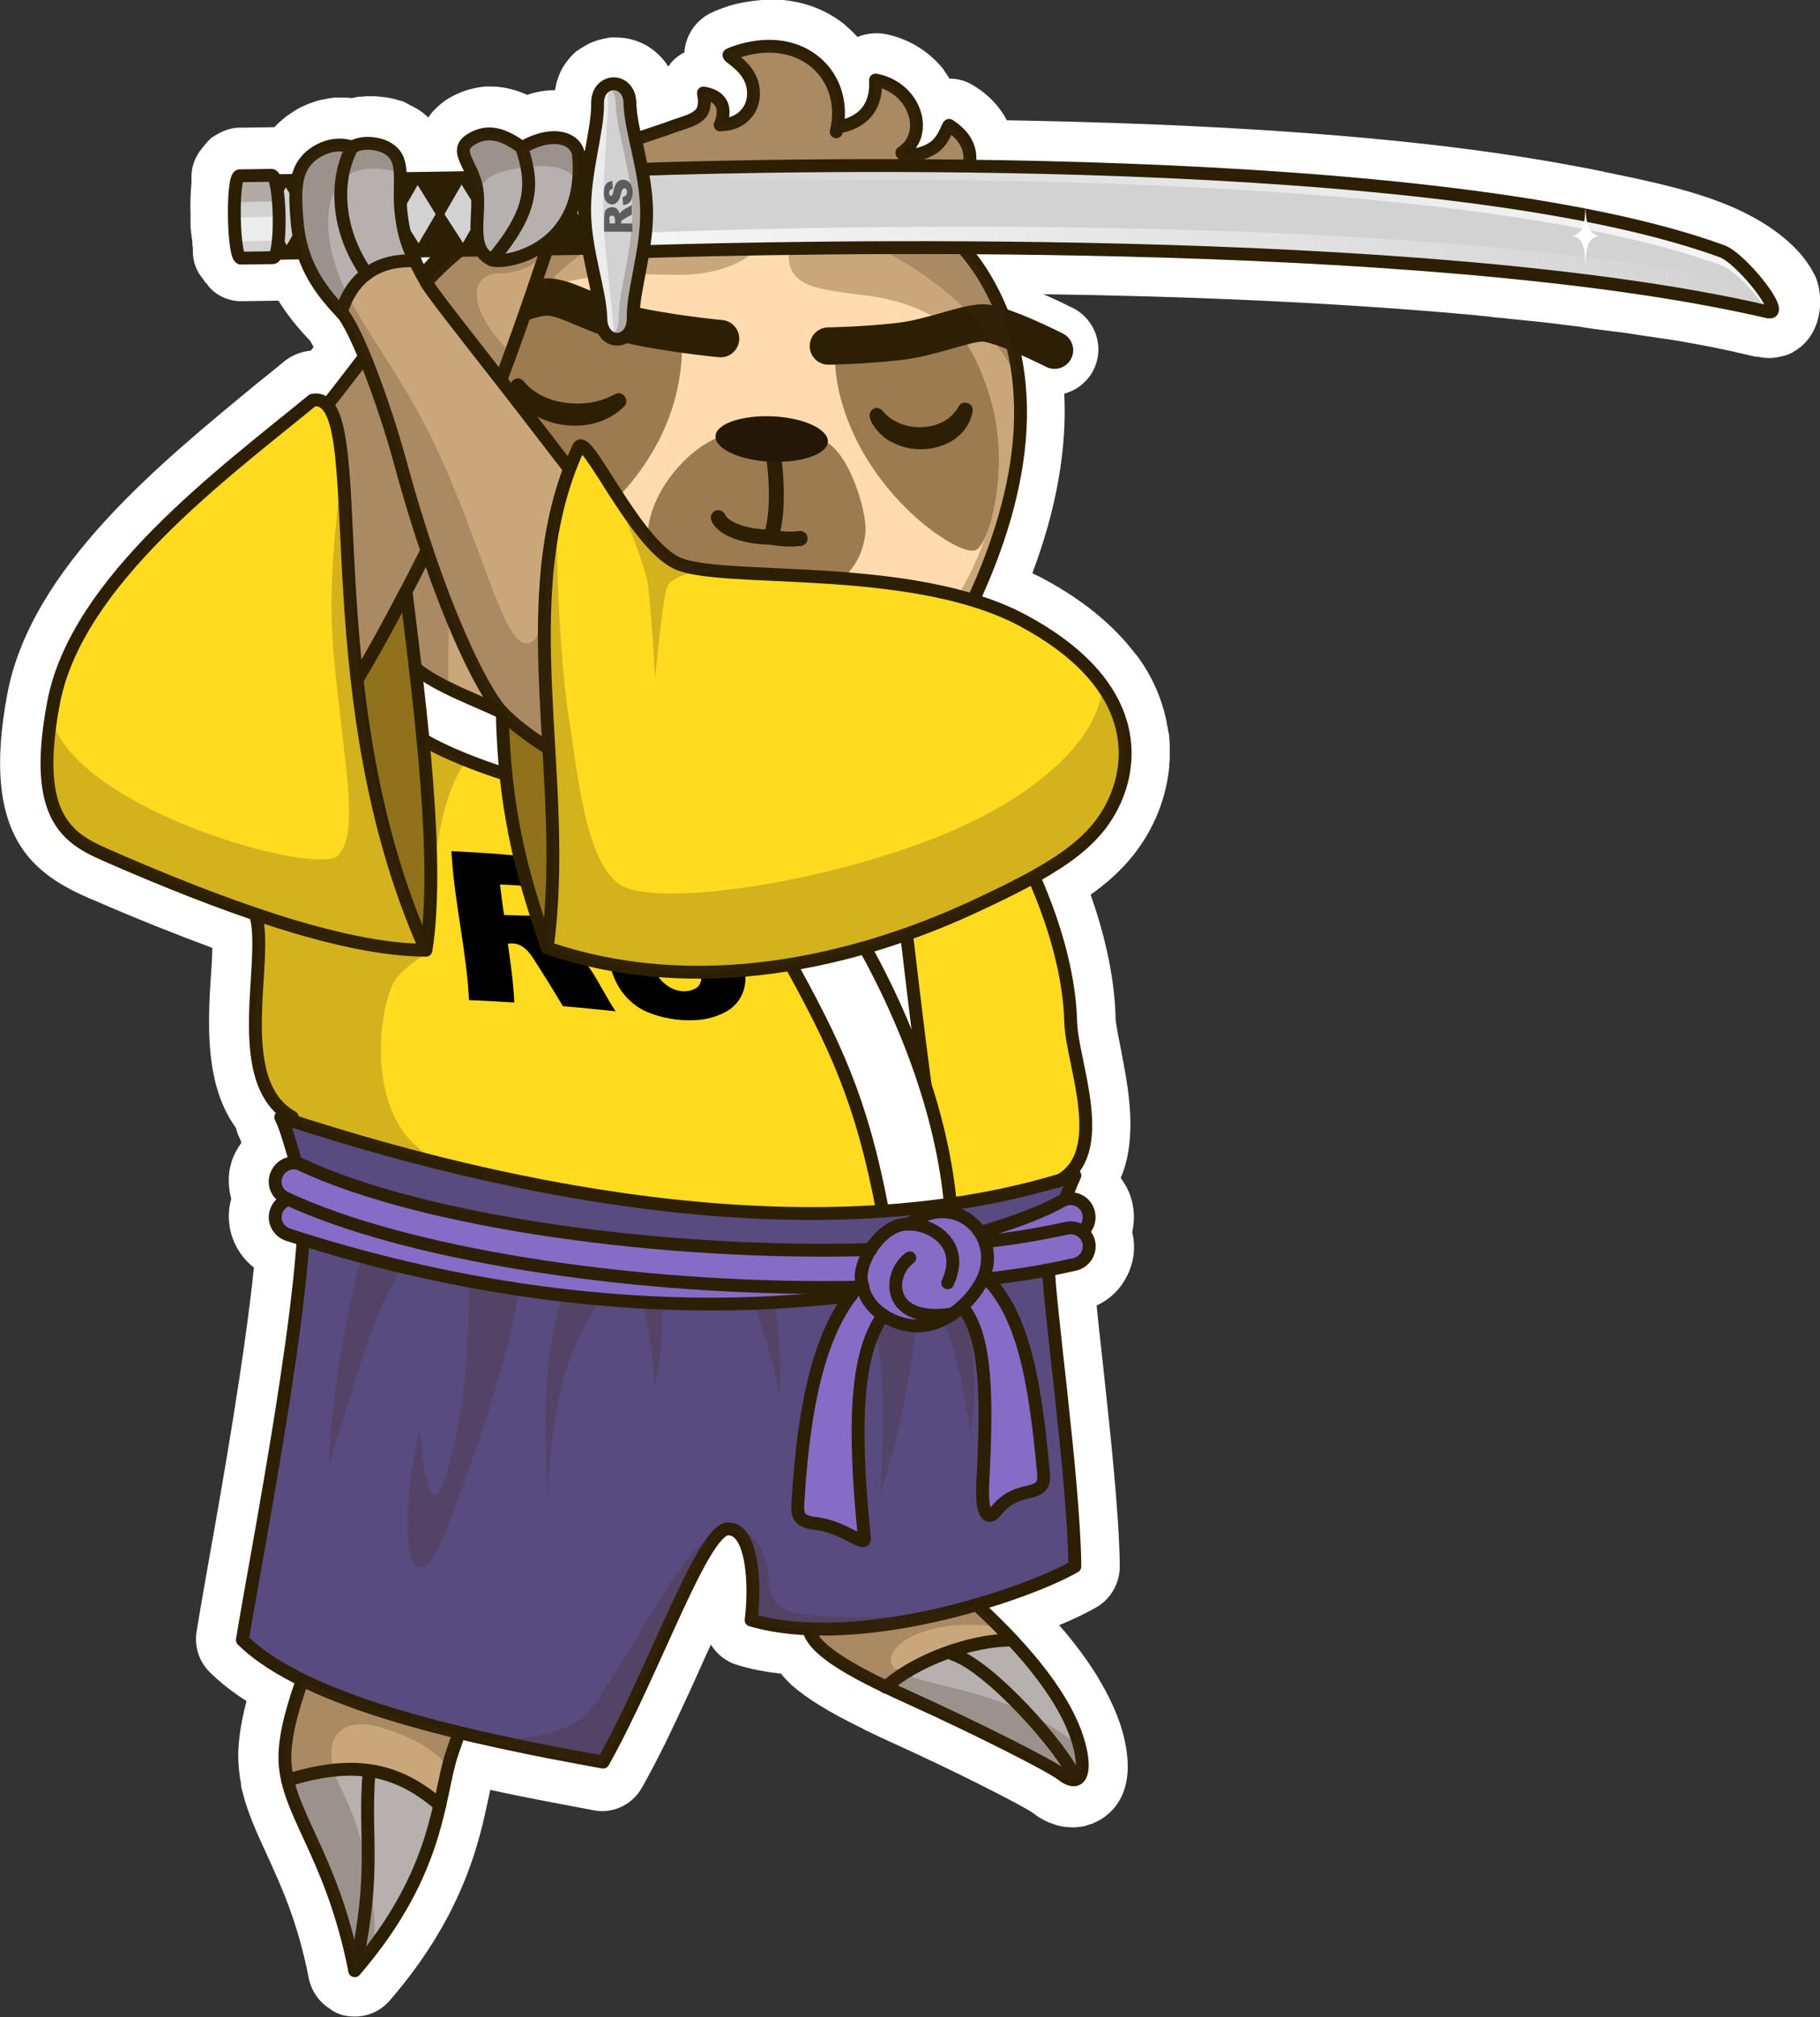 <?xml version="1.0" encoding="utf-8"?>
<!-- Generator: Adobe Illustrator 26.0.3, SVG Export Plug-In . SVG Version: 6.00 Build 0)  -->
<!DOCTYPE svg PUBLIC "-//W3C//DTD SVG 1.1//EN" "http://www.w3.org/Graphics/SVG/1.1/DTD/svg11.dtd">
<svg version="1.1" id="Слой_1" xmlns:x="http://ns.adobe.com/Extensibility/1.0/" xmlns:i="http://ns.adobe.com/AdobeIllustrator/10.0/" xmlns:graph="http://ns.adobe.com/Graphs/1.0/"
	 xmlns="http://www.w3.org/2000/svg" xmlns:xlink="http://www.w3.org/1999/xlink" x="0px" y="0px" width="393.5px" height="436px"
	 viewBox="0 0 393.5 436" style="enable-background:new 0 0 393.5 436;" xml:space="preserve">
<rect x="0" y="0" width="393.5" height="436" fill="#333333" stroke="none"/>
<style type="text/css">
	.st0{fill:#FFFFFF;}
	.st1{fill:#CAA77A;}
	.st2{fill:#B6B1AE;}
	.st3{fill:none;stroke:#2D1F04;stroke-width:2.781;stroke-linecap:round;stroke-linejoin:round;stroke-miterlimit:10;}
	.st4{fill:#3F2719;}
	.st5{fill:#FFDBAF;}
	.st6{fill:#9D7B51;}
	.st7{fill:none;stroke:#2D1F04;stroke-width:3.237;stroke-linecap:round;stroke-linejoin:round;stroke-miterlimit:10;}
	.st8{fill:#251707;}
	.st9{fill:none;stroke:#2D1F04;stroke-width:8.066;stroke-linecap:round;stroke-linejoin:round;stroke-miterlimit:10;}
	.st10{fill:none;stroke:#9D7B51;stroke-width:4.107;stroke-linecap:round;stroke-linejoin:round;stroke-miterlimit:10;}
	.st11{fill:#2D1F04;}
	.st12{fill:#FFDB1F;}
	.st13{fill:#584B7F;}
	.st14{opacity:0.23;}
	.st15{opacity:0.23;fill:#3F2719;}
	.st16{fill:none;stroke:#866CC7;stroke-width:8;stroke-linecap:round;stroke-linejoin:round;stroke-miterlimit:10;}
	.st17{fill:#866CC7;}
	.st18{fill:#D2D2D2;}
	.st19{opacity:0.57;fill:#FFFFFF;}
	.st20{fill:url(#SVGID_1_);}
	.st21{fill:#5C5C5C;}
	.st22{opacity:0.58;fill:#3F2719;}
	.st23{fill:url(#SVGID_00000170238232759558022570000008922046100459286144_);}
</style>
<path class="st0" d="M392.4,59.5c-0.1-0.1-0.1-0.2-0.2-0.3c-1.1-2.2-2.7-4.2-4.4-5.9c-4.2-4.1-9.4-7-14.8-9.2
	c-8.3-3.3-17.2-5.1-25.9-6.9c-2.7-0.6-5.5-1.1-8.2-1.6c-35.7-6.6-80.8-8.9-121.2-9.6c-0.7-1.3-1.5-2.5-2.5-3.6
	c-1.3-1.5-2.9-2.8-4.7-3.9c-1.6-1-3.3-1.5-5.2-1.5c-0.4-0.6-0.8-1.2-1.2-1.8c0-0.1-0.1-0.1-0.1-0.2c-0.2-0.2-0.3-0.4-0.5-0.6
	c-3.1-3.6-7.4-6.2-12.4-7.1c-0.3,0-0.6-0.1-0.8-0.1c0,0-0.1,0-0.1,0c-0.1,0-0.3,0-0.4,0c-0.1,0-0.3,0-0.4,0c-0.1,0-0.2,0-0.3,0
	c-0.1,0-0.2,0-0.2,0c-1.2,0.1-2.4,0.3-3.5,0.8c-0.9-1-1.9-1.9-2.9-2.8c-3.7-2.9-7.7-4.4-11.6-5c-0.7-0.1-1.3-0.2-1.9-0.2
	c-0.2,0-0.3,0-0.5,0c-0.5,0-1.1-0.1-1.6-0.1c-0.1,0-0.2,0-0.3,0c-1,0-2,0.1-2.9,0.2c-0.2,0-0.4,0-0.6,0.1c-0.1,0-0.2,0-0.3,0
	c-2.4,0.3-4.6,0.8-6.4,1.5c-1.5,0.5-2.5,1-2.7,1.1c-0.1,0-0.2,0.1-0.2,0.1c-3.1,1.6-5.1,4.6-5.5,8c0,0.1,0,0.2,0,0.4
	c-1.2,0.6-2.3,1.5-3.1,2.5c-0.1,0.2-0.3,0.4-0.4,0.6c-2.4-3.8-6.5-6.3-11.3-6.3c-0.2,0-0.4,0-0.6,0c-0.1,0-0.3,0-0.4,0
	c-0.3,0-0.5,0-0.7,0.1c0,0,0,0,0,0c-2,0.3-3.8,0.9-5.5,2c0,0,0,0,0,0c-0.2,0.1-0.3,0.2-0.5,0.3c-0.2,0.1-0.4,0.3-0.6,0.4
	c-0.1,0.1-0.2,0.1-0.3,0.2c-0.7,0.6-1.3,1.2-1.8,1.9c0,0,0,0,0,0c-0.6,0.7-1.1,1.5-1.5,2.3c0,0,0,0,0,0c-0.4,0.8-0.7,1.7-1,2.6
	c0,0,0,0.1,0,0.1c-0.1,0.5-0.2,1-0.3,1.5c-2,0-4,0.3-6,1c-2.3-1-4.9-1.8-7.8-1.8c-0.4,0-0.8,0-1.2,0c-2.3,0.2-4.6,0.8-6.8,1.9
	c-0.4,0.2-0.7,0.4-1.1,0.6c-0.7,0.4-1.5,1-2.3,1.7c0,0-0.1,0.1-0.1,0.1c-0.8,0.7-1.5,1.5-2.1,2.4c-0.9-0.9-2-1.7-3.2-2.3
	c-0.6-0.3-1.2-0.6-1.7-0.9c-0.1-0.1-0.3-0.1-0.4-0.2c-0.2-0.1-0.4-0.2-0.6-0.2c0,0-0.1,0-0.1,0c-1.4-0.5-3-0.8-4.5-0.9
	c-0.7-0.1-1.3-0.1-2-0.1c-0.6,0-1.2,0-1.9,0.1c-0.1,0-0.3,0-0.4,0c-0.4,0-0.8,0.1-1.2,0.2c-0.2,0-0.4,0.1-0.6,0.1
	c-0.8-0.1-1.5-0.1-2.3-0.1c-0.3,0-0.6,0-1,0c-0.1,0-0.3,0-0.4,0c-1,0.1-1.9,0.3-2.9,0.5c-0.1,0-0.3,0.1-0.5,0.1
	c-0.1,0-0.2,0-0.3,0.1c-2,0.6-4.2,1.5-6.3,3.1c-0.1,0-0.1,0.1-0.2,0.1c0,0,0,0,0,0c-0.9,0.7-1.8,1.5-2.6,2.3
	c-0.1,0.1-0.1,0.2-0.2,0.2c0,0,0,0-0.1,0c-0.1,0-7.1,0.1-7.1,0.1c-0.1,0-0.3,0-0.4,0c-0.1,0-0.1,0-0.2,0c-0.1,0-0.1,0-0.2,0
	c-1.3,0.1-3.2,0.6-5.1,1.9c-0.1,0-0.1,0.1-0.2,0.1c-0.2,0.1-0.4,0.3-0.5,0.4c-0.2,0.2-0.4,0.4-0.6,0.6c0,0-0.1,0.1-0.1,0.1
	c-0.3,0.4-0.7,0.8-1,1.2c-1.6,1.9-2.5,4.2-2.4,6.7l0,0.9c-0.2,2.3-0.3,4.7-0.2,6.4c0,0.2,0,0.3,0,0.5c0,0.1,0,0.1,0,0.2
	c0,0.3,0,0.6,0,0.8c0,0.3,0,0.5,0,0.8c0,0.6,0,1.1,0.1,1.6c0,0.3,0,0.6,0.1,1c0,0.2,0,0.5,0.1,0.7c0,0.4,0.1,0.7,0.1,1
	c0,0.1,0,0.1,0,0.2c0,0,0,0,0,0.1c0,0.3,0.1,0.6,0.1,0.8c0,0,0,0.1,0,0.1l0,0.6c0,2.3,0.8,4.4,2.2,6c0.1,0.1,0.1,0.2,0.2,0.3
	c0.1,0.2,0.2,0.4,0.4,0.5c0.2,0.2,0.3,0.4,0.5,0.6c0,0.1,0.1,0.1,0.1,0.2c1.9,2.2,4.3,3,6.3,3.2c0.1,0,0.2,0,0.3,0
	c0.1,0,0.2,0,0.4,0c0.2,0,0.5,0,0.6,0c0.1,0,7.1-0.1,7.1-0.1c0.1,0,0.2,0,0.3,0c0,0,0,0,0,0c0,0,0,0,0.1,0c1.8,2.9,4.1,5.8,6.8,8.6
	c0.2,0.3,0.5,0.8,0.8,1.4c-0.2,0.3-0.4,0.5-0.6,0.8c-0.3,0-0.6,0.1-0.8,0.1c-1.7,0.3-3.4,1-4.8,2.1c-1.8,1.5-3.8,3.1-5.8,4.7
	C34.8,100,6.8,122.6,1.6,149.9c-5.9,31.2,5.7,39.1,18.2,44.5l0.3,0.1c9.4,4.1,18,7.5,25.8,10.4c0,2-0.2,4.4-0.3,6.2
	c-0.2,2.8-0.4,6-0.4,9.3c0,1.4,0,2.9,0.1,4.3c0.3,6.7,1.7,13.6,5.7,19.1c0.2,0.7,0.4,1.4,0.7,2c0.2,0.3,0.3,0.7,0.5,1.2
	c-0.5,0.7-1,1.5-1.4,2.3c-1.5,3.1-1.7,6.5-0.8,9.8c-1.6,5.6,0.5,11.5,4.9,14.9c-2,19.4-6.8,46.8-9.8,63.6c-1.1,6.1-2,11.4-2.6,15.1
	c-0.5,3.2,0.5,6.4,2.8,8.7c2.3,2.3,5,4.4,8,6.3c-1,3.8-1.7,7.7-1.8,11.4c0,2.2,0.2,4.4,0.6,6.4c0,0.6,0.1,1.1,0.3,1.7
	c1.1,4.6,3.1,8.9,5.2,13.5c3.1,6.8,6.7,14.5,9.1,26.6c0.5,2.9,2.2,5.4,4.6,6.9c0.1,0.1,0.3,0.2,0.4,0.3c0.1,0.1,0.2,0.1,0.3,0.2
	c0.7,0.4,1.4,0.7,2.1,0.9c0.9,0.2,1.7,0.3,2.6,0.3c2.9,0,5.6-1.2,7.6-3.5c13.7-15.9,18.2-29.8,20.5-40c0.3-1.4,0.6-2.8,0.9-4.1
	c0.1-0.5,0.2-0.9,0.3-1.4c8.2,1.8,16,3.2,22.3,4.4c0.6,0.1,1.2,0.2,1.8,0.2c3.6,0,6.9-1.9,8.7-5.1c1.7-3,3.4-6.3,5.1-9.7
	c2.7-5.6,5.4-11.4,7.8-16.8c0.6-1.4,1.3-2.9,2-4.4c1.3,2.1,3.3,3.7,5.7,4.4c2.9,0.9,6.1,1.5,9.5,1.9c0.1,0.1,0.2,0.2,0.2,0.3
	c0.3,0.3,0.6,0.7,0.9,1c0.1,0.1,0.2,0.2,0.3,0.3c0,0,0.7,0.7,0.8,0.8c3.4,3,8.3,6,15.5,9.5c0.1,0.1,0.2,0.1,0.3,0.2
	c0.6,0.3,1.1,0.5,1.7,0.8c0.7,0.3,1.4,0.7,2.1,1c0.5,0.2,0.9,0.4,1.3,0.6c15.3,6.9,29,14,31.2,15.5c1.4,1.1,2.8,1.9,4.3,2.4
	c1.5,0.6,3,0.8,4.5,0.8c0.9,0,1.7-0.1,2.6-0.3c0.3-0.1,0.6-0.2,0.9-0.3c0.1,0,0.2-0.1,0.4-0.1c0.1,0,0.2-0.1,0.3-0.1
	c0.2-0.1,0.4-0.2,0.6-0.3c1.6-0.7,3-1.8,4.2-3.2c2.8-3.5,3.5-8.3,2.2-14.3c-0.6-2.9-1.7-5.9-3.2-9c0-0.1-0.1-0.1-0.1-0.2
	c-0.2-0.5-0.5-0.9-0.7-1.4c-0.2-0.3-0.3-0.6-0.5-0.9c-0.1-0.2-0.3-0.5-0.4-0.7c-0.3-0.5-0.5-0.9-0.8-1.4c0-0.1-0.1-0.2-0.1-0.2
	c-2.2-3.6-5-7.4-8.4-11.3c3.4-1.4,6.2-2.8,8.1-3.9c3.1-1.8,5-5.2,5-8.8c-0.1-11.7-2.2-30.3-3.8-45.2c-0.4-3.8-0.9-7.8-1.2-11.2
	c2.4-1.1,4.5-2.9,5.9-5.2c2-3.2,2.7-6.9,1.8-10.6c0,0,0-0.1,0-0.1c0.7-3.2,0.4-6.7-1.3-9.8c-0.4-0.7-0.8-1.3-1.2-1.9
	c1.6-3.6,2.1-7.7,2.1-11.7c0-5.8-1.2-11.5-2-15.8c-0.5-2.6-1.1-5.5-1.2-6.8c-0.1-6.2-1.3-15.3-5.4-26.9c6.2-4.4,11-9.6,14.1-16.6
	c1.5-3.4,2.5-7.1,2.9-11c0-0.1,0-0.2,0-0.3c0-0.6,0.1-1.1,0.1-1.7c0-0.2,0-0.4,0-0.7c0-0.4,0-0.9,0-1.3c0-0.3,0-0.5,0-0.8
	c0-0.5-0.1-1.1-0.1-1.6c0-0.4-0.1-0.8-0.2-1.3c0-0.2-0.1-0.4-0.1-0.6c-0.1-0.5-0.2-1-0.3-1.5c0,0,0-0.1,0-0.1c-1-4.8-3-9.5-6.1-13.8
	c-0.3-0.4-0.6-0.7-0.9-1.1c-4.4-5.7-10.8-11.2-19.8-16c-0.7-0.4-1.5-0.7-2.2-1.1c5.2-13.8,7.5-26.8,6.9-38.8c2.6-0.7,5-2.5,6.3-5.1
	c2.5-4.9,0.5-10.9-4.4-13.4c-2-1-4.1-2-6.4-3c29.5,0.4,62.5,1.7,93,4.5c0.3,0,0.5,0,0.8,0.1c1.2,0.1,2.5,0.2,3.7,0.4
	c0.4,0,0.8,0.1,1.3,0.1c3.5,0.4,7,0.7,10.5,1.1c0.8,0.1,1.6,0.2,2.4,0.3c0.8,0.1,1.6,0.2,2.4,0.3c1,0.1,1.9,0.2,2.9,0.4
	c0.7,0.1,1.3,0.2,2,0.3c1.6,0.2,3.2,0.4,4.7,0.6c0.3,0,0.6,0.1,0.9,0.1c1.4,0.2,2.7,0.4,4.1,0.6c0.4,0.1,0.8,0.1,1.3,0.2
	c1.3,0.2,2.7,0.4,4,0.6c0.3,0,0.5,0.1,0.8,0.1c3.3,0.5,6.5,1.1,9.6,1.7c0.2,0,0.3,0.1,0.5,0.1c1.4,0.3,2.9,0.6,4.3,0.9
	c0.1,0,0.2,0,0.3,0.1c1.5,0.3,3,0.7,4.5,1c0.1,0,0.2,0,0.2,0c0.1,0,0.1,0,0.2,0c0.2,0,0.4,0.1,0.6,0.1c0.1,0,0.2,0,0.3,0.1
	c0.1,0,0.1,0,0.2,0c0.4,0,0.9,0.1,1.3,0.1c1.1,0,2.3-0.2,3.3-0.5c0,0,0.1,0,0.1,0c0.2-0.1,0.4-0.1,0.6-0.2c0.1,0,0.2-0.1,0.3-0.1
	c0.1-0.1,0.3-0.1,0.4-0.2c0.2-0.1,0.4-0.2,0.6-0.3c0,0,0.1-0.1,0.1-0.1C393.5,72.9,394.8,65,392.4,59.5z"/>
<g>
	<g>
		<path class="st1" d="M229.7,383.7c-2.4-1.9-18.4-10-33.2-16.7c-1.7-0.8-3.3-1.5-5-2.3c-9.8-4.7-18.5-10-16.2-14.5
			c2.8-5.7,3.9-12.6-2.4-23.5c-9.8,0-20-1.2-29.2-3.2c-9.8,11.2-20.2,17.2-28.8,25c-8.3,7.5-11.5,14.3-17.1,30.3
			c-1.1,3.1-1.7,6.9-2.7,11.5c-2.1,9.2-5.9,21.2-18.4,35.7c-4.3-22-12.3-31.4-14.5-41.1c-0.4-1.8-0.6-3.5-0.6-5.3
			c0.2-10.9,8.3-25.8,9.3-33.9c3.3-26.8,8.9-39.4,10.1-47.6c1-6.6-1.2-15.9-5.1-24c-7.4-15.6-12.5-28.7-14-40.5
			c-2.3-18-1.6-18.8-0.9-26.4c0.5-5.4-6.2-20.2-41.4-24.4c-0.8-13.6,42.4-31.2,43.3-42.9C66.7,86.4,87.7,52.5,124,35.5
			c7.2-3.5,14.7-5.4,22.4-8.2c1.4-0.5,4.4-1.3,5.5-2.9c1.2-1.7,0.4-4.2,0.5-4.2c6.4,1.1,3.5,6.9,3.5,6.9s1.3-0.1,1.9-0.2
			c2.7-0.6,5.5-2.9,5.3-7c-0.3-5.4-6.1-7.6-5.2-8c0.2-0.1,10.4-4.8,18.3,1.4c4.1,3.2,6,8.5,5,14.3c9.7-1.8,8.1-10.2,8.2-10.2
			c8.6,1.5,11.8,11.6,5.7,15.7c0,1,4.2,0.8,7-1.2c2.1-1.5,3-4.8,3.2-4.7c8.1,5,4.3,13.7-2.9,14.5c-0.5,0.1-1.6,0.1-1.5,0.6
			c0.1,0.2,1.7,1.3,4.4,1.4c2.8,0,3.8-1.3,4-1c1.2,3.7-4.8,6.7-7.1,5.6c4.4,3.1,7.9,7,10.8,12c2.1,3.6,3.8,7.3,5,11v0
			c6.7,21-0.1,43.8-9.7,63c-1,2-2.4,4.3-2.7,6.5c-0.2,1.1,0.5,3,0,4c-0.2,0.4-1.2-1.1-1.3-0.6c-0.3,2.1,0,4.5,0.2,6.5
			c0.1,0.8,1,2.9,0.4,2.3c-0.2-0.2-0.7-1.9-1.5-1.7c-0.4,0.2,0.9,11.7,4,18.9c0,0,0,0,0,0h0c0,0,0,0,0,0c-0.3-2.4,6,4.4,11.8,17.8
			c9,20.8,9.6,34.3,8.8,45.6c-1,22.3,1.8,54.2-11.3,75.7c-0.1,0.2-0.3,0.5-0.5,0.7c4.9,13.2,1,32-4.6,37.4c2.4,2.3,4.9,4.7,7.2,7.2
			c7.1,7.6,13.1,15.9,14.9,23.9C235,384.4,233,386.3,229.7,383.7z"/>
		<g>
			<path class="st2" d="M229.5,383.7c-2.4-1.9-18.4-10-33.2-16.7c-1.7-0.8-3.3-1.5-5-2.3c6.3-5.7,18.3-10.2,27.3-10.2h0
				c0.5,0.5,1,1.1,1.5,1.7c0.4,0.4,0.8,0.8,1.1,1.3c1.4,1.6,2.8,3.3,4,4.9c0.5,0.7,1,1.3,1.4,2c3.3,4.6,5.7,9.4,6.7,14
				C234.8,384.4,232.8,386.3,229.5,383.7z"/>
			<path class="st2" d="M94.9,390.2c-2.1,9.2-5.9,21.2-18.3,35.7c0,0,0-0.1,0-0.1c-4.3-21.8-12.2-31.2-14.4-40.9c0,0,0-0.1,0-0.1
				C75.7,380.6,85.4,381.8,94.9,390.2z"/>
		</g>
		<path class="st3" d="M218.8,354.5c-9,0-21,4.5-27.3,10.2"/>
		<path class="st3" d="M232.4,384.2c-2.4-6-18.3-24-26.3-26.6"/>
		<path class="st4" d="M63.6,208.9"/>
		<path class="st3" d="M63.6,208.9"/>
		<path class="st3" d="M216.2,309.9c4.9,13.2,1,32-4.6,37.4c10,9.3,19.7,20.5,22,31c1.3,6-0.7,7.9-4,5.3c-2.4-1.9-18.4-10-33.2-16.7
			c-11.5-5.2-23.9-11.5-21.2-16.9c2.9-5.8,4.4-12.2-2.4-23.4"/>
		<g>
			<path class="st5" d="M214.7,88.1c-2.1-8.6-6.1-16.1-13.1-19.8c-9.4-5-15.4-4-24-5.9c-3.6-0.8-6.4-2.2-7-5.8
				c-0.3-1.6,0.3-3.3,1.9-5.6c-3.2,0-6.7,1.3-9.3,3.4c-5.3,4.3-12.1,5.2-18.3,5c-21.9-0.7-35.8,1.9-46.4,21.1
				c-2.4,4.3-6,14.2-3.6,25.2c3.6,16.1,5.5,22.8,22.9,34.8c20.7,14.3,63.6,21.4,85-5.6C212.9,122.1,218.7,104.2,214.7,88.1z"/>
			<path class="st6" d="M174.6,95.4c7.2-3.6,13.1,14.6,12.5,19.9c-2,18-28.3,17-40.4,10.9c-17.6-8.8,3.9-37.1,16.5-32.1"/>
			<path class="st6" d="M214.7,88.1c3.3,13.4-0.5,28.5-3.5,30.7c-2.3,1.7-14.5-5.6-22.6-17.8c-8.6-12.7-9.2-26.1-6.9-28.3
				c1.3-1.3,20.5-3.1,23.1-2.5C207.9,71.1,212.4,79,214.7,88.1z"/>
			<path class="st6" d="M147.4,72.2c2,37.6-42.6,57.5-47.6,50.2c-3.2-4.7-9.5-24.3-2.4-39.8c3.7-8,11.3-17.1,15.2-17.1
				c6.9-0.1,16,2.1,23.4,3.8C142.1,70.7,147,69.6,147.4,72.2z"/>
			<path class="st3" d="M201.1,47.5c4.8,3.2,8.7,7.3,11.9,12.7c14,23.7,6.6,51.4-4.7,74c-1,2-2.4,4.3-2.7,6.5c-0.2,1.1,0.5,3,0,4
				c-0.2,0.4-1.2-1.1-1.3-0.6c-0.3,2.1,0,4.5,0.2,6.5c0.1,0.8,1,2.9,0.4,2.3c-0.2-0.2-0.7-1.9-1.5-1.7c-0.4,0.1,0,11.3,0.2,12.4"/>
			<path class="st7" d="M166.8,96.7c1.3,4.8,1.6,16-0.3,19.4c-5.1,0-10.2-1.7-11.2-4.2"/>
			<path class="st8" d="M179,95.5c0.1-2.7-5.2-5.2-11.9-5.5c-6.7-0.3-12.3,1.6-12.4,4.3c-0.1,2.7,5.2,5.2,11.9,5.5
				C173.3,100.1,178.8,98.2,179,95.5z"/>
			<path class="st9" d="M155.8,73.2c0,0-7.7-0.7-16.3-2.3c-10.7-2-16.8-6.9-21.5-6.7c-4.9,0.2-18.6,6.4-18.6,6.4"/>
			<path class="st9" d="M179.1,74.8c0,0,7.7-0.1,15.4-1c6.9-0.8,14.2-4,18-4c4.1,0.1,15.5,5.9,15.5,5.9"/>
			<path class="st9" d="M147.5,52.2"/>
			<g>
				<line class="st10" x1="192.1" y1="154" x2="192.1" y2="160"/>
				<line class="st10" x1="185.7" y1="157" x2="185.7" y2="163"/>
			</g>
			<path class="st7" d="M166.5,116.1c3,0.5,4.6,0.5,6.5,0.3"/>
			<path class="st3" d="M202.5,48.1c2.4,1.2,7.9-1.8,6.7-5.5c-0.1-0.4-1.2,1-4,1c-2.7,0-4.3-1.2-4.4-1.4c-0.2-0.5,0.9-0.6,1.5-0.6
				c7.2-0.8,10.9-9.5,2.9-14.5c-0.2-0.1-1.1,3.2-3.2,4.7c-2.8,2-7,2.2-7,1.2c6.1-4,2.9-14.1-5.7-15.7c-0.2,0,1.5,8.5-8.2,10.2"/>
		</g>
		<g>
			<path class="st11" d="M113.3,82.5c3.4,4.1,9.4,5.3,14.5,4.5c1.8-0.3,3.5-0.9,5.2-1.8c1.6-0.9,3.2,1.3,2,2.6
				c-5.1,5.2-13.8,5.4-19.8,1.7c-1.7-0.9-7.1-6-3.8-7.6C112.1,81.6,112.8,81.9,113.3,82.5L113.3,82.5z"/>
		</g>
		<g>
			<path class="st11" d="M191,89c4,4.7,13.2,4.6,16.3-1.2c0.9-1.5,3.3-0.6,3,1.1c-1.4,7.7-11.2,10.1-17.4,6.7
				c-1.9-0.6-7.2-5.9-3.7-7.4C189.8,88.1,190.6,88.4,191,89L191,89z"/>
		</g>
		<path class="st3" d="M61,207.1c-0.7,7.5,0.3,17.8,0.9,26.4c0.9,11.9,6.6,24.9,14,40.5c3.9,8.1,6.1,17.3,5.1,24
			c-1.2,8.2-6.8,20.8-10.1,47.6c-1,8.1-9.1,23-9.3,33.9c-0.2,12,10,20.5,15.1,46.5c18.7-21.7,17.9-38,21.1-47.2
			c5.5-16,8.8-22.9,17.1-30.3c8.6-7.7,19-13.7,28.8-25c26.6,5.8,61.1,5.2,73-14.2c13.2-21.4,10.3-53.3,11.3-75.7
			c0.5-13.7,0.3-24.8-8.8-45.6c-5.9-13.5-12.2-20.4-11.8-17.7"/>
		<path class="st3" d="M180.8,28.5c1.5-6.2-0.5-11.9-4.8-15.3c-7.9-6.2-18.1-1.5-18.3-1.4c-0.9,0.4,5,2.6,5.2,8
			c0.2,4.1-2.6,6.4-5.3,7c-0.6,0.1-1.9,0.2-1.9,0.2s2.9-5.8-3.6-6.9c-0.1,0,0.7,2.5-0.4,4.2c-1.1,1.6-4.1,2.3-5.5,2.8
			c-7.6,2.8-15.2,4.7-22.4,8.2c-33.2,15.5-53.6,45.2-59.7,91"/>
		<path class="st3" d="M78.4,390.2"/>
		<path class="st3" d="M58.5,369.1"/>
		<path class="st3" d="M62.2,384.8c13.6-4.2,23.3-3,32.9,5.4"/>
		<path class="st3" d="M76.7,425.9c4.8-21.7,1.9-28.6,3.1-42.9"/>
		<g>
			<path class="st0" d="M205.6,260c-3.7,0.5-11.9,1.4-15.8,1.7c0,0,0-0.1,0-0.1c-4.5-23.4-10-35.5-20.8-54.8
				c-0.1-0.2-0.2-0.3-0.3-0.5c4.3-1.1,13-2.8,17.1-4.2c4.7,8.1,10.2,19.3,14.3,31.9C202.7,242.2,204.7,251,205.6,260z"/>
			<path class="st12" d="M189.8,261.6c-39.1,2.4-83.2-5.7-126.1-19.5c-0.1,0-0.2-0.1-0.3-0.1c-0.1-0.3-0.1-0.6-0.2-0.9
				c-13.7-7.6-4.8-33.8-8-43.6c21.3,7.6,37.1,8.1,37.1,8.1h0.2c0-0.1,0-0.2,0-0.3c0.1-0.5,0.4-2.7,0.4-3.4c0.1-1.2,0.2-2.5,0.3-3.9
				c0.1-1.4,0.2-4.2,0.2-4.2c0-0.7,0-1.4,0.1-2.1c0-3.6,0-7.4-0.2-11.3c-0.3-6.4-0.8-13.3-1.4-20.2c5,3,11.6,5.2,17.4,7.1
				c1.6,15.8,5.3,26.5,8.8,36.9c0,0.1,0,0.3-0.1,0.5c10.3,3.5,12.1,4.8,22.3,4.9c1.3,0,2.7,0,4,0c2,0,3.9-0.1,5.8-0.2
				c6.4-0.4,12.7-1.4,18.7-2.7C179.8,226.1,185.3,238.1,189.8,261.6z"/>
			<path class="st12" d="M228.7,255c-0.4,0.1-0.7,0.2-1.1,0.3c0,0,0,0-0.1,0c-7.1,2-14.4,3.6-22,4.6c-0.9-9-2.9-17.8-5.6-26
				c-2.2-17.3-3.3-27-4.4-35.6c1.8-0.8,3.7-1.5,5.4-2.4c7.4-3.4,13.2-6.3,17.8-9.2c0,0,0,0,0,0c1-0.6,1.9-1.2,2.8-1.8
				c7.2,14.8,9.7,27,9.9,35.6C231.7,229.2,240.4,249.2,228.7,255z"/>
			<path class="st0" d="M200,234c-4.1-12.6-9.5-23.7-14.3-31.9c3.4-1.2,6.7-2.4,9.9-3.8C196.7,206.9,197.8,216.7,200,234z"/>
		</g>
		<path class="st13" d="M60.7,241.5c1.8,3.6,3.2,10.6,5,14.8c1.5,20.1-10.2,79.2-13.3,98.2c14,13.8,49.7,21.3,78,26.4
			c10.9-19.4,21.4-50,26.9-50.4c5.4-0.3,6.1,11.9,5.1,19.7c23.5,6.8,60.1-5.8,70-11.6c-0.2-19.4-6.1-60.2-5.7-65.7
			c0.4-5.5,4.2-15.7,5.7-18.8C184.2,269.9,121.1,261.4,60.7,241.5z"/>
		<path class="st3" d="M60.7,241.5c1.8,3.6,3.2,10.6,5,14.8c1.5,20.1-10.2,79.2-13.3,98.2c14,13.8,49.7,21.3,78,26.4
			c10.9-19.4,21.4-50,26.9-50.4c5.4-0.3,6.1,11.9,5.1,19.7c23.5,6.8,60.1-5.8,70-11.6c-0.2-19.4-6.1-60.2-5.7-65.7
			c0.4-5.5,4.2-15.7,5.7-18.8C184.2,269.9,121.1,261.4,60.7,241.5z"/>
		<path class="st3" d="M55.2,197.5c3.2,9.7-5.8,36.3,8,44"/>
		<path class="st3" d="M169.7,206.2c11,19.7,16.6,31.7,21.1,55.4"/>
		<path class="st3" d="M185.7,202.5c7.8,13.5,17.7,35.2,19.8,57.9"/>
		<path class="st3" d="M221.6,185.4c7.2,14.8,9.7,27,9.9,35.6s8.8,28.6-2.8,34.4"/>
		<path class="st3" d="M195.6,198.7c1.1,8.6,2.1,18.4,4.4,35.7"/>
		<g class="st14">
			<g>
				<path class="st4" d="M190.3,323c5.3-16.3,7.7-32.8,8.6-46.6c5.7,7.3,9,19.2,10.9,33.2c2-10.9,0.2-26.1-3.7-36.4
					c-7.1,1.7-12.1,3-20.4,2.7C191.7,290.7,191.5,303.9,190.3,323z"/>
				<path class="st4" d="M79.8,264.8c-3.9,14.2-8.3,35.7-8.6,51.7c6.5-20.8,10.2-36.4,19.4-48C84.5,267.2,79.8,264.8,79.8,264.8z"/>
				<path class="st4" d="M112.5,273.1c0.5,12.3-10,42.2-16.3,58.3s-11.3,4.9-5.5-22.5c0.9,9.2,2.5,23.2,6.8,6.4s4.3-36.4,3.3-44.9
					C105.6,270.2,112.5,273.1,112.5,273.1z"/>
				<path class="st4" d="M123.9,273.8c-7.5,17.7-6,36.2-5.5,49.2c1.2-25.9,6.6-37,15.6-47C132.1,274.8,123.9,273.8,123.9,273.8z"/>
				<path class="st4" d="M137.5,277.9c2.8,7.1,3.8,15.2,4,21.8c2-7.7,1.9-18.2,1-21.3C140.9,277.6,137.5,277.9,137.5,277.9z"/>
				<path class="st4" d="M162.8,277.7c0,0.3,0,0.6,0,0.9c0.1,5.7,4.5,13,5.6,23.5c1-7.7-0.8-20.4-1.4-24.2L162.8,277.7z"/>
			</g>
			<g>
				<path class="st15" d="M190.3,323c5.3-16.3,7.7-32.8,8.6-46.6c5.7,7.3,9,19.2,10.9,33.2c2-10.9,0.2-26.1-3.7-36.4
					c-7.1,1.7-12.1,3-20.4,2.7C191.7,290.7,191.5,303.9,190.3,323z"/>
				<path class="st15" d="M79.8,264.8c-3.9,14.2-8.3,35.7-8.6,51.7c6.5-20.8,10.2-36.4,19.4-48C84.5,267.2,79.8,264.8,79.8,264.8z"
					/>
				<path class="st15" d="M112.5,273.1c0.5,12.3-10,42.2-16.3,58.3s-11.3,4.9-5.5-22.5c0.9,9.2,2.5,23.2,6.8,6.4s4.3-36.4,3.3-44.9
					C105.6,270.2,112.5,273.1,112.5,273.1z"/>
				<path class="st15" d="M123.9,273.8c-7.5,17.7-6,36.2-5.5,49.2c1.2-25.9,6.6-37,15.6-47C132.1,274.8,123.9,273.8,123.9,273.8z"/>
				<path class="st15" d="M137.5,277.9c2.8,7.1,3.8,15.2,4,21.8c2-7.7,1.9-18.2,1-21.3C140.9,277.6,137.5,277.9,137.5,277.9z"/>
				<path class="st15" d="M162.8,277.7c0,0.3,0,0.6,0,0.9c0.1,5.7,4.5,13,5.6,23.5c1-7.7-0.8-20.4-1.4-24.2L162.8,277.7z"/>
			</g>
		</g>
		<path class="st16" d="M63.6,255.4c36.6,17.2,120.5,24.6,168,14"/>
		<path class="st16" d="M63.6,263.1c82.3,26.7,147.3,11.2,168,0"/>
		<g>
			<path d="M97.6,184c7.1,0.3,14,0.8,20.9,1.8c5.6,0.8,8,4.6,8.8,8.1c1.2,4.9-0.5,8.1-4.9,9.4c-0.2,0.1-0.5,0.1-1,0.2
				c6.2,3.6,8.1,9.8,11.7,15.1c-4.1-0.4-7.6-0.8-11.4-1.1c-2-3.4-4.2-6.9-6.5-10.5c-1.3-1.9-2.8-3.4-5.4-3c0.6,4.2,1.2,8.4,1.4,12.7
				c-3.4-0.2-6.5-0.4-9.8-0.5C100.9,205.6,98.2,195,97.6,184z M108.1,191.2c0.3,2.2,0.5,4.2,0.9,6.6c2.1,0,4.2,0.2,6.3,0.1
				c1.8-0.1,2.6-1.2,2.4-2.8c-0.2-1.7-1.4-3.1-3.4-3.4C112.2,191.3,110.2,191.3,108.1,191.2z"/>
			<path d="M157.8,197.5c-3.1,0.1-6,0.1-9.1,0.1c-0.9-2.7-2.6-4.3-5.3-4.6c-1.7-0.2-3.1,0.2-3.5,2c0.3,1.6,1.5,2.2,2.8,2.6
				c2.4,0.8,4.8,1.5,7.3,2.3c1.3,0.4,2.7,1,4,1.6c8.3,3.8,9.1,12.8,3.9,16.6c-1.7,1.2-4,2-6.2,2.3c-3.6,0.4-7.3,0-10.9-1.3
				c-4.8-1.7-8.1-5.9-9-11.2c3,0.1,5.9,0.3,9.1,0.4c0.3,0.7,0.5,1.3,0.8,1.8c1.6,3.1,5,4.9,7.9,3.9c1.3-0.4,2.1-1.3,2-2.8
				c-0.1-1.4-1.1-2.4-2.4-3c-1.1-0.5-2.3-0.9-3.5-1.3c-2.4-0.9-4.9-1.6-7.2-2.7c-4.5-2.1-7.2-5.5-7.5-9.1c-0.4-4,2.1-7,6.6-7.8
				c4.2-0.7,8.4-0.4,12.7,1.1C154.5,190.1,156.7,192.8,157.8,197.5z"/>
		</g>
		<path class="st16" d="M201,270.8c-0.8-1-3.5-2.3-4.7-2.2c-2.7,0.2-6,5.1-5.9,7.5c0.1,3.9,4.2,6.3,7.8,6.5c4,0.3,8.4-3.6,10.5-6.9
			c3.5-5.6-1.8-12-7.9-8.9c-5.1,2.6-4.3,7.9-3.1,12.5"/>
		<g>
			<path class="st17" d="M176.3,329.3c-3.8-0.4-3.9-2-3.8-4.2c1.7-29.4,7.5-45.1,19.6-52.5c1.9-1.1,4.3-0.6,5.5,1.3
				c1.2,1.9,0.6,4.3-1.3,5.5c-9.5,5.8-13,18.3-9.4,53C187.1,334.6,182.5,330,176.3,329.3z"/>
		</g>
		<g>
			<path class="st17" d="M212.6,318.3c1.4-27.3-1-36.1-10.7-40.3c-2-0.9-2.9-3.3-2-5.3c0.9-2,3.3-2.9,5.3-2
				c14.4,6.3,18.2,21,20.5,47.7c0.2,2.2,0,3.6-3.6,4.3c-6.4,1.3-6.7,5.6-8.3,4.9C212,326.8,212.4,321.6,212.6,318.3z"/>
		</g>
		<path class="st3" d="M186.6,278.2c-3,0.1-5.9,0.1-9,0.1c-42.7,0-89.9-7.2-115.8-19.3c-2-0.9-2.9-3.3-1.9-5.3
			c0.9-2,3.3-2.9,5.3-1.9c26.7,12.5,79.1,19.6,123.1,18.3"/>
		<path class="st3" d="M213,268.4c6.3-0.7,12.2-1.7,17.6-2.9c2.2-0.5,4.3,0.9,4.8,3c0.5,2.2-0.9,4.3-3,4.8
			c-6.1,1.4-12.2,2.4-19.3,3.2"/>
		<path class="st3" d="M212,266.4c7.9-2.3,13.9-4.7,17.6-6.8c1.9-1.1,4.4-0.3,5.4,1.6c0.9,1.7,0.5,3.9-1,5"/>
		<path class="st15" d="M217.8,71.2L217.8,71.2c-1.2-3.8-2.8-7.5-5-11.1c-2.9-5-6.5-8.9-10.8-12c2.3,1.2,8.3-1.9,7.1-5.6
			c-0.1-0.4-1.2,1-4,1c-2.7-0.1-4.3-1.2-4.4-1.4c-0.2-0.5,0.9-0.6,1.5-0.6c7.2-0.8,10.9-9.5,2.9-14.5c-0.2-0.2-1.1,3.2-3.2,4.7
			c-2.8,2-7,2.2-7,1.2c6.1-4,2.9-14.1-5.7-15.7c-0.2,0,1.4,8.5-8.2,10.2c1-5.8-0.9-11.1-5-14.3c-7.9-6.2-18.1-1.5-18.3-1.4
			c-0.9,0.4,4.9,2.6,5.2,8c0.2,4.1-2.6,6.4-5.3,7c-0.6,0.1-1.9,0.2-1.9,0.2s2.9-5.8-3.6-6.9c-0.1,0,0.7,2.5-0.4,4.2
			c-1.1,1.6-4.1,2.3-5.5,2.9c-7.6,2.8-15.2,4.7-22.4,8.2c-36.2,16.9-57,50.5-61,103.5c11.6,4.4,23.2,9,34.3,14.2
			c-0.5-11.4-0.1-25.3,2.1-42c7.2-54.9,35.6-68.6,65.8-64.9c27,3.4,47.6,20.4,55.1,36.1C219.7,78.6,219,74.9,217.8,71.2z"/>
		<path class="st3" d="M184,280.1c-4.2,0.5-8.5,0.9-13.1,1.2c-5.6,0.4-11.2,0.6-16.9,0.6c-29.9,0-61.3-5.1-91.7-15
			c-2.1-0.7-3.3-2.9-2.6-5c0.4-1.3,1.4-2.2,2.7-2.6"/>
		<path class="st3" d="M198.5,286.6c-0.3,0-0.5,0-0.8,0c-5.5-0.4-11.3-4.2-11.5-10.5c-0.1-4.1,4.4-11.2,9.7-11.5c0.2,0,0.5,0,0.7,0
			c0.6-0.5,1.3-1,2.1-1.4c4.3-2.2,9.1-1.5,12.2,1.9c3.1,3.4,3.5,8.5,0.9,12.7C209.2,282.2,203.9,286.6,198.5,286.6z"/>
		<path class="st3" d="M196.7,264.6c4.4,0,12.2,4,8.2,12.7"/>
		<path class="st3" d="M196.7,271.9c-5.1,3.8-4.9,14.4,9.3,12.1"/>
		<path class="st3" d="M191,284.3c-5.4,7.4-6.9,21-4.1,48.2c0.2,2.1-4.4-2.5-10.6-3.2c-3.8-0.4-3.9-2-3.8-4.2
			c1.4-24.3,5.6-39.2,13.8-47.8"/>
		<path class="st3" d="M212.9,275.9c8.1,7.9,10.8,21.5,12.7,42.4c0.2,2.2,0,3.6-3.6,4.3c-6.4,1.3-6.7,5.6-8.3,4.9
			c-1.6-0.7-1.3-5.9-1.1-9.2c1-20.2,0-30.2-4.5-35.8"/>
		<path class="st0" d="M108.9,167.3c-5.8-1.9-12.8-4.5-17.8-7.5c-0.5-5.1-1-10.3-1.6-15.4c4.7,4,14.1,7.3,18.6,9.5
			c0,0,0.1,0.1,0.1,0.1C108.2,158.9,108.5,163.3,108.9,167.3z"/>
		<g>
			<g>
				<path class="st1" d="M58.8,170.2c-29,26.4-56.8,8.2-43.9-21.9c6.8-15.8,20.5-27,29.7-33.7c22.7-16.6,38.1-47.5,55.5-61
					c6.8-1.4,13.5-1.3,18.2,0.1c-8.5,25.3-15.5,44.4-26.7,66.7C79.4,144.6,70.6,159.5,58.8,170.2z"/>
				<path class="st3" d="M58.8,170.2c-29,26.4-56.8,8.2-43.9-21.9c6.8-15.8,20.5-27,29.7-33.7c22.7-16.6,38.1-47.5,55.5-61
					c6.8-1.4,13.5-1.3,18.2,0.1c-8.5,25.3-15.5,44.4-26.7,66.7C79.4,144.6,70.6,159.5,58.8,170.2z"/>
				<path class="st15" d="M110.5,76.3c-5.6,15.2-11.2,28.9-18.9,44.1c-12.1,24.2-21,39-32.8,49.8c-29,26.4-56.8,8.2-43.9-21.9
					c6.8-15.8,20.6-27,29.7-33.7c22.7-16.6,38.1-47.5,55.5-61c6.8-1.4,13.5-1.3,18.2,0.1c-0.8,2.3-4.8,5.4-10.5,5.4
					C101.6,59.2,100.6,66.7,110.5,76.3z"/>
			</g>
			<g>
				<g>
					<g>
						<polygon class="st11" points="133.1,37.8 133.4,53.6 51.2,54.7 50.9,39 						"/>
						<polygon class="st18" points="65.7,46.7 62,53 58.1,46.8 61.8,40.5 						"/>
						<polygon class="st18" points="75.2,46.6 71.5,52.9 67.6,46.7 71.3,40.3 						"/>
						<polygon class="st18" points="84.7,46.4 81,52.8 77.1,46.5 80.8,40.2 						"/>
						<polygon class="st18" points="94.2,46.3 90.5,52.6 86.6,46.4 90.3,40 						"/>
						<polygon class="st18" points="103.7,46.2 100.1,52.5 96.1,46.3 99.8,39.9 						"/>
						<polygon class="st18" points="113.3,46 109.6,52.4 105.6,46.1 109.3,39.8 						"/>
						<polygon class="st18" points="122.8,45.9 119.1,52.2 115.2,46 118.8,39.6 						"/>
						<polygon class="st18" points="133.2,45.8 129.1,53.7 124.7,45.9 128.9,37.9 						"/>
						
							<rect x="88.6" y="9.5" transform="matrix(-1.612637e-02 -1 1 -1.612637e-02 51.773 143.513)" class="st3" width="15.7" height="73.5"/>
						<g>
							<path class="st18" d="M51.8,38l6.9-0.1c0.7,0,1.2,2.5,1.5,5.6c0.1,1,0.1,2.2,0.1,3.3c0,1.9,0,3.7-0.2,5.2
								c-0.2,2.2-0.6,3.7-1.2,3.7l-6.9,0.1c-0.5,0-0.9-1.5-1.1-3.7c-0.2-1.5-0.3-3.4-0.3-5.2c0-1.1,0-2.2,0-3.3
								C50.8,40.6,51.2,38.1,51.8,38z"/>
							<path class="st19" d="M50.7,47l9.7-0.2c0,1.9,0,3.7-0.2,5.2L51,52.2C50.8,50.7,50.7,48.8,50.7,47z"/>
							<path class="st15" d="M51.8,38l6.9-0.1c0.7,0,1.2,2.5,1.5,5.6l-9.5,0.2C50.8,40.6,51.2,38.1,51.8,38z"/>
							<path class="st3" d="M51.8,38l6.9-0.1c2,0,2.3,17.8,0.3,17.8l-6.9,0.1C50.4,55.9,50.1,38.1,51.8,38z"/>
						</g>
					</g>
					<path class="st18" d="M372.3,54.4c4.2,1.5,14.2,14.1,9.9,13.1c-83.2-19.4-248.2-12.8-248.2-12.8l-0.3-17.8
						C133.6,36.8,304.3,29.5,372.3,54.4z"/>
					
						<linearGradient id="SVGID_1_" gradientUnits="userSpaceOnUse" x1="3253.665" y1="-24.105" x2="3428.814" y2="-201.552" gradientTransform="matrix(-0.662 -0.749 0.749 -0.662 2556.624 2480.8)">
						<stop  offset="0" style="stop-color:#FFFFFF;stop-opacity:0"/>
						<stop  offset="1" style="stop-color:#FFFFFF;stop-opacity:0.8"/>
					</linearGradient>
					<path class="st20" d="M133.6,36.8c0,0,1.1-0.1,3.1-0.1l0.2,13.7c0,0,162.7-7.4,246,12c0.9,2.8,0.8,5.5-0.8,5.1
						c-83.2-19.4-248.2-12.8-248.2-12.8L133.6,36.8z"/>
				</g>
				<g>
					<path class="st18" d="M136.2,22.3c0.1,5.8,3.5,14.6,3.6,23.3c0.1,8.7-3,17.3-2.9,23.1c0.1,6.1-6.9,6.2-7,0.1
						c-0.1-5.8-3.4-14.4-3.5-23c-0.1-8.8,2.9-17.6,2.8-23.4C129.1,16.8,136.1,16.6,136.2,22.3z"/>
					<path class="st21" d="M130.6,50.1c0-1.3,0-2.6,0.1-3.8c0-1,0.7-1.4,1.4-1.5c0.9-0.1,1.5,0.3,1.8,1.2c0,0,0,0.1,0.1,0.2
						c0.6-1.1,1.7-1.2,2.6-1.9c0,0.7,0,1.4,0,2.1c-0.6,0.3-1.2,0.7-1.8,1c-0.3,0.2-0.6,0.4-0.5,0.9c0.8,0,1.5,0,2.4,0
						c0,0.6,0,1.2,0,1.8C134.6,50.1,132.6,50.1,130.6,50.1z M131.8,48.3c0.4,0,0.8,0,1.2,0c0-0.4,0-0.8-0.1-1.2
						c0-0.3-0.3-0.5-0.6-0.5c-0.3,0-0.5,0.2-0.6,0.5C131.8,47.5,131.8,47.9,131.8,48.3z M130.7,40.5c-0.2,0.8-0.2,1.6,0,2.3
						c0.2,0.8,0.8,1.3,1.6,1.4c0.7,0,1.2-0.4,1.6-1.2c0.2-0.4,0.3-0.8,0.4-1.3c0.1-0.2,0.1-0.4,0.2-0.6c0.1-0.2,0.3-0.4,0.5-0.4
						c0.3,0,0.4,0.2,0.5,0.4c0.2,0.6,0,1.2-0.6,1.4c-0.1,0-0.2,0.1-0.3,0.1c0,0.6,0.1,1.1,0.1,1.7c1,0,1.7-0.6,1.9-1.5
						c0.2-0.7,0.2-1.3,0.1-2c-0.1-0.4-0.2-0.8-0.5-1.2c-0.7-1-2.4-1.1-3.1,0.3c-0.1,0.2-0.2,0.5-0.3,0.7c-0.1,0.4-0.2,0.9-0.3,1.3
						c-0.1,0.2-0.2,0.4-0.4,0.5c-0.3-0.1-0.4-0.4-0.4-0.7c0-0.5,0.3-0.8,0.8-0.9c0-0.6-0.1-1.1-0.1-1.7
						C131.4,39.3,130.9,39.7,130.7,40.5z"/>
					<path class="st15" d="M136.2,22.3c0.1,5.8,3.5,14.6,3.6,23.3c0.1,8.6-3,17.3-2.9,23.1c0.1,4-2.9,5.4-5,4.2
						c1.1-0.7,1.9-2.1,1.9-4.2c-0.1-5.8,3-14.5,2.9-23.1c-0.1-8.7-3.5-17.5-3.6-23.3c0-2-0.9-3.2-2-3.8
						C133.2,17.4,136.2,18.6,136.2,22.3z"/>
					<path class="st19" d="M130.4,45.8c0.1,8.6,3.1,27.8,2.1,27.4c-1.4-0.5-2.5-1.9-2.5-4.3c-0.1-5.8-3.4-14.4-3.5-23
						c-0.1-8.7,2.9-17.6,2.8-23.4c0-2,0.8-3.3,1.9-3.9C132.2,17.9,130.3,37,130.4,45.8z"/>
					<path class="st3" d="M136.2,22.3c0.1,5.8,3.5,14.6,3.6,23.3c0.1,8.7-3,17.3-2.9,23.1c0.1,6.1-6.9,6.2-7,0.1
						c-0.1-5.8-3.4-14.4-3.5-23c-0.1-8.8,2.9-17.6,2.8-23.4C129.1,16.8,136.1,16.6,136.2,22.3z"/>
				</g>
			</g>
			<g>
				<path class="st1" d="M213.8,185.1c-26,2.2-86.6-11.8-105.2-31.1c-4.2-4.4-13.6-22.8-22.1-54.2c-3.6-13.1-9.6-29.1-12.7-32.3
					c-5.6-5.8-9.2-11.7-9.9-19.2c-0.6-6.4,0.2-10.6,1.9-12.9c1.8-2.4,4.8-5,10.4-3.6c3.2-1.5,7.9-0.2,9,1c3.6,4.4-0.8,7.7,1.8,13.9
					c2.5,6.2,1.9,8.2,5.5,14.6c3.1,4.7,12.3,15.9,26.6,34.6c10.9,14.3,18.8,22.7,21.8,25.9c7.9,8.4,27.2,5.6,47.8,7.1
					c10.5,0.7,26.2,1.3,37.6,10.1C244.7,153.3,248.8,182.2,213.8,185.1z"/>
				<path class="st2" d="M89.8,56.3c-4-0.2-7.6,0.6-10.5,2.8c-2.4,1.8-4.4,4.5-5.5,8.3c-0.7-0.7-1.4-1.4-2-2.2
					c-4.4-5-6.8-10.1-7.4-16.7c-0.6-6.2-0.7-10.7,1.8-13.7c0.1-0.1,0.2-0.3,0.3-0.4c1.3-1.4,3.6-2.9,6.3-3.1c1,0,2.1,0.1,3.4,0.4
					c2.1-1,4.9-0.8,6.9-0.2c0.1,0,0.1,0,0.2,0.1c2.6,1.1,3.3,3.1,3.4,5.6c-0.1,2.6-0.2,4.8,0.3,9.4C87.2,50.1,88.1,52.8,89.8,56.3z"
					/>
				<path class="st3" d="M213.8,185.1c-26,2.2-86.6-11.8-105.2-31.1c-4.2-4.4-13.6-22.8-22.1-54.2c-3.6-13.1-9.6-29.1-12.7-32.3
					c-5.6-5.8-8.7-11.4-9.5-18.9c-0.6-6.5-0.7-11.1,2.1-14.1c1.8-2,5.7-4.1,9.7-2.7c2.5-1.4,5.8-0.7,7-0.1c5.2,2.3,2.7,7.7,3.7,15
					c0.6,4.9,1.9,8.2,5.5,14.6c3.1,4.7,12.3,15.9,26.6,34.6c10.9,14.3,18.8,22.7,21.8,25.9c7.9,8.4,27.2,5.6,47.8,7.1
					c10.5,0.7,26.2,1.3,37.6,10.1C244.7,153.3,248.8,182.2,213.8,185.1z"/>
			</g>
			<g>
				<path class="st2" d="M106.5,56.2c2.4,0.9,20.3-1.8,18.6-22.5c-0.2-3.5-5.1-5.9-12.2-1.8c-3.3-2.3-6.9-4.3-11-1.8
					s0.3,5.3,1.2,10.8C104,46.5,101.1,54.1,106.5,56.2z"/>
				<path class="st3" d="M106.5,56.2c2.4,0.9,20.3-1.8,18.6-22.5c-0.2-3.5-5.1-5.9-12.2-1.8c-3.3-2.3-6.9-4.3-11-1.8
					s0.3,5.3,1.2,10.8C104,46.5,101.1,54.1,106.5,56.2z"/>
				<path class="st3" d="M112.8,31.9c2.8,8.4,2.2,14-6.4,24.3"/>
			</g>
			<g>
				<path class="st12" d="M124.9,96.7c1.6-3.5,11.8,20.2,21,24.9c9.2,4.7,50.6-0.5,75,12.5c24.3,13,24.3,29.1,20,38.8
					s-13.2,15.1-31.4,23.5c-24.5,11.2-58.6,19.7-91.4,8.5C123.2,168.1,109.9,129,124.9,96.7z"/>
				<g>
					<path class="st12" d="M118.3,204.6c-4.3-12.9-9-27.8-9.7-50.8c2.6,2.7,6,5.3,10.1,7.7C119.5,175.9,120.3,190.4,118.3,204.6z"/>
					<path class="st22" d="M118.3,204.6c-4.3-12.9-9-27.8-9.7-50.8c2.6,2.7,6,5.3,10.1,7.7C119.5,175.9,120.3,190.4,118.3,204.6z"/>
				</g>
			</g>
			<g>
				<path class="st12" d="M24.1,185.4c-8.7-3.8-17.6-7.4-12.6-33.6c5-26.2,36.6-49.4,56-65.3c13.5-2.2-1,61.8,24.5,118.9
					C73.3,205.4,46.1,194.9,24.1,185.4z"/>
				<g>
					<path class="st12" d="M92.2,205.1c-8.8-19.7-12.8-40.2-14.9-58.5c3.4-5.6,6.9-11.9,10.6-19.1C91.1,153.3,95.1,186.8,92.2,205.1
						z"/>
					<path class="st22" d="M92.2,205.1c-8.8-19.7-12.8-40.2-14.9-58.5c3.4-5.6,6.9-11.9,10.6-19.1C91.1,153.3,95.1,186.8,92.2,205.1
						z"/>
				</g>
			</g>
			<path class="st3" d="M108.6,154c0.5,24,5.3,37.6,9.7,50.9c5.1-36.8-8.2-75.8,6.8-108.2c1.6-3.5,11.8,20.2,21,24.9
				c9.2,4.7,50.6-0.5,75,12.5c24.3,13,24.3,29.1,20,38.8c-4.3,9.7-13.2,15.1-31.4,23.5c-24.5,11.2-58.6,19.7-91.4,8.5"/>
			<path class="st3" d="M92.1,205.4c-18.6,0-45.8-10.4-67.9-20c-8.7-3.8-17.6-7.4-12.6-33.6s36.6-49.4,56-65.3
				C81.1,84.3,66.6,148.3,92.1,205.4c3-18.9-1.1-51.5-4.3-77.5"/>
		</g>
		<path class="st3" d="M109.4,167.4c-5.9-1.9-12.8-4.5-17.9-7.5"/>
		
			<linearGradient id="SVGID_00000179605013267046117700000009900646204535897481_" gradientUnits="userSpaceOnUse" x1="208.367" y1="105.938" x2="315.038" y2="-2.132">
			<stop  offset="0" style="stop-color:#FFFFFF;stop-opacity:0"/>
			<stop  offset="1" style="stop-color:#FFFFFF;stop-opacity:0.8"/>
		</linearGradient>
		<path style="fill:url(#SVGID_00000179605013267046117700000009900646204535897481_);" d="M382.3,67.5c-2.1-3.6-7.3-9.1-10-10.1
			c-59.7-21.8-198.7-18.8-231.6-17.8c-0.1-1-0.3-2-0.5-3c31.9-1,172.1-4.1,232.1,17.8C376.4,55.9,386.4,68.3,382.3,67.5z"/>
		<path class="st3" d="M87.7,128c-3.7,7.1-7.1,13.3-10.4,18.8"/>
		<path class="st3" d="M118.5,161.7c-4-2.5-7.5-5.1-10.1-7.8"/>
		<path class="st3" d="M73.8,67.5c2.5-8.3,8.7-11.5,16-11.1"/>
		<path class="st3" d="M79.3,59.2c-6.9-9.9-6.8-20.7-3.2-27.3"/>
		<path class="st3" d="M138.8,36.6c29-1,172.5-4.5,233.5,17.7c4.2,1.5,14.2,14.1,9.9,13.1c-74.5-17.3-214.7-13.9-243.1-13"/>
		<path class="st15" d="M92.7,205.4c-18.6,0-45.8-10.4-67.9-20c-8.2-3.6-16.6-6.9-13.4-29.1c7,19.4,57.1,33,61.6,28.7
			c5-4.8,1.2-20.4-0.9-44.1c-1.5-17.6,1.5-33.1,2.1-44.3C76.9,116.5,73.7,162.9,92.7,205.4z"/>
		<path class="st15" d="M241.1,172.8c-4.3,9.7-13.2,15.2-31.4,23.5c-24.5,11.2-58.6,19.7-91.4,8.5c4.4-31.9-4.9-65.5,2.2-94.9
			c-0.4,14.6,0.9,35.4,2.5,45.4c1.9,11.9,3.6,31,11,35.9c7.4,4.9,42.1,0.2,68.5-10.2c21.9-8.7,35.4-21.7,35.8-32.8
			C244.9,157.3,243.9,166.5,241.1,172.8z"/>
		<path class="st15" d="M131.6,104.2c2.3,3.9,8.1,18.5,8.5,22.2c0.4,3.7,1.2,12.5,1.5,20.4c0.8-7.4,1.8-18.7,2.9-20.4
			c1.1-1.7,5.4-3.3,11.4-2.9c-7.4-1-9.8-1.4-12.1-3.5C141.4,117.8,134.5,109.3,131.6,104.2z"/>
		<path class="st15" d="M118.5,161.7c-4-2.4-7.3-5-9.9-7.7c-4.2-4.4-13.6-22.8-22.1-54.2c-3.6-13.1-9.6-29.1-12.7-32.3
			c-5.6-5.8-9.2-11.7-9.9-19.2c-0.6-5.8,0-9.8,1.4-12.2c0.2-0.3,0.3-0.5,0.5-0.7c0.6-0.8,1.3-1.6,2.2-2.2c0.1-0.1,0.2-0.2,0.4-0.2
			c0.7-0.5,1.5-0.9,2.5-1.2c0,0,0,0,0.1,0c1.5-0.4,3.2-0.4,5.3,0.1c2.6-1.2,6-0.6,7.9,0.2c0,0,0,0,0,0c1.9,1.2,2.4,2.9,2.6,5.1v0
			c0,0.1,0,0.2,0,0.2c-18-5.2-17.5,11.7-13.7,21.7c0.6,1.7,1.4,3.3,2.2,4.9c4.1,8,10,15.4,16.4,27.5c7.8,14.8,12.7,31.7,17.2,41.7
			c4.1,9.2,7.6,6.7,8.9-1.2C117.3,141.8,117.9,151.7,118.5,161.7z"/>
		<path class="st15" d="M125,39c-3.7-5.2-15.4-2.7-18.6-1c-1.5,0.8-2.5,2.2-3.3,4c0-0.3-0.1-0.7-0.1-1c-0.9-5.6-5.3-8.4-1.2-10.8
			c4.1-2.5,7.7-0.5,11,1.8c7.2-4.1,12-1.6,12.2,1.8C125.2,35.6,125.2,37.4,125,39z"/>
		<path class="st3" d="M89.8,144.4c4.7,4,14.3,7.4,18.7,9.6"/>
		<path class="st15" d="M96.4,251.5c-10.9-2.7-21.8-5.8-32.7-9.3c-0.1,0-0.2-0.1-0.3-0.1c-0.1-0.3-0.1-0.6-0.2-0.9
			c-13.7-7.6-4.8-33.8-8-43.5c21.3,7.6,37.1,8.1,37.1,8.1h0.2c0-0.1,0-0.2,0-0.3c0.1-0.5,0.4-2.7,0.4-3.4c0.1-1.2,0.2-2.5,0.3-3.9
			c0.1-1.3,0.2-4.2,0.2-4.2c0-0.7,0-1.4,0.1-2.1c0-3.6,0-7.4-0.2-11.3c-0.3-6.4-0.8-13.3-1.4-20.2c2.7,1.6,5.8,3,9,4.2
			c-3.8,4.1-7.6,16-8.4,40.7c-1.2,2.2-2.5,1.4-6.6,5.9C81.9,215.7,77.3,244.7,96.4,251.5z"/>
		<path class="st15" d="M232.7,384.8C232.7,384.8,232.6,384.8,232.7,384.8c-0.8,0.2-1.8-0.2-3-1.1c-2.4-1.9-18.4-10-33.2-16.7
			c-1.7-0.7-3.3-1.5-5-2.3c0,0,0,0-0.1,0c-5.4-2.6-10.5-5.4-13.6-8.1c-0.2-0.2-0.4-0.4-0.6-0.5c-0.2-0.2-0.5-0.5-0.7-0.7
			c-0.1-0.1-0.2-0.2-0.3-0.4c-0.1-0.1-0.2-0.2-0.3-0.4c-0.1-0.1-0.2-0.3-0.3-0.4c-0.4-0.7-0.7-1.3-0.8-2c12.3,0.5,26-2.2,37.2-5.5
			c-0.2,0.2-0.4,0.5-0.6,0.7c0,0,0.1,0.1,0.1,0.1l0,0c1.4,1.3,2.8,2.7,4.2,4.1c-16.5-2.2-26,5.1-22.3,9.1c0.3,0.3,3.3-0.4,3.9-0.2
			c0,0-2.6,1-2.6,1c3.9,2.2,16.9,3.7,26.9,8.6c4,2,8,4.3,11.4,7.1c0.1,0.4,0.2,0.8,0.3,1.2C234.4,382.2,233.9,384.3,232.7,384.8z"/>
		<path class="st15" d="M99.3,374.6c-0.5,1.3-1,2.7-1.5,4.2c-0.4,1.2-0.7,2.4-1.1,3.8c-0.3-2.3-5-6.3-14-9.1
			c-8.2-2.6-12.7,1.4-10.5,9.2v0c0.4,1.4,1,2.9,1.8,4.5c2.3,4.5,4.3,10.4,5.5,16.6c1.1,5.5,1.7,11.3,1.4,16.7
			c-1.3,1.7-2.7,3.5-4.2,5.3c0,0,0,0,0,0c-4.3-21.8-12.2-31.2-14.4-40.9c0,0,0-0.1,0-0.1c-0.4-1.7-0.6-3.4-0.6-5.2
			c0.1-5,1.8-10.8,3.8-16.4C74.9,367.9,86.9,371.6,99.3,374.6z"/>
		<path class="st15" d="M157,331.1c-5.4,0.3-16,31-26.9,50.4c-8.9-1.6-18.5-3.5-28-5.7c10.6,0.9,22.1-0.9,26.3-7.1
			C141.9,348.6,148.9,331.5,157,331.1z"/>
		<path class="st15" d="M206.4,348.2c-14.3,3.7-31.2,5.8-44.2,2c1-7.5,0.4-19.2-4.5-19.7c6.7,0,7.9,6.8,8.4,9.8
			c0.4,3-0.2,7.7,7.9,8.7C180.6,349.8,193.2,350,206.4,348.2z"/>
	</g>
	<path class="st0" d="M345.7,51c-2.6,0.5-2.7,2.7-2.9,6.1c-0.2-3.5-0.4-5.7-2.9-6.1c2.6-0.5,2.7-2.8,2.9-6.1
		C343,48.2,343.2,50.4,345.7,51z"/>
</g>
</svg>
